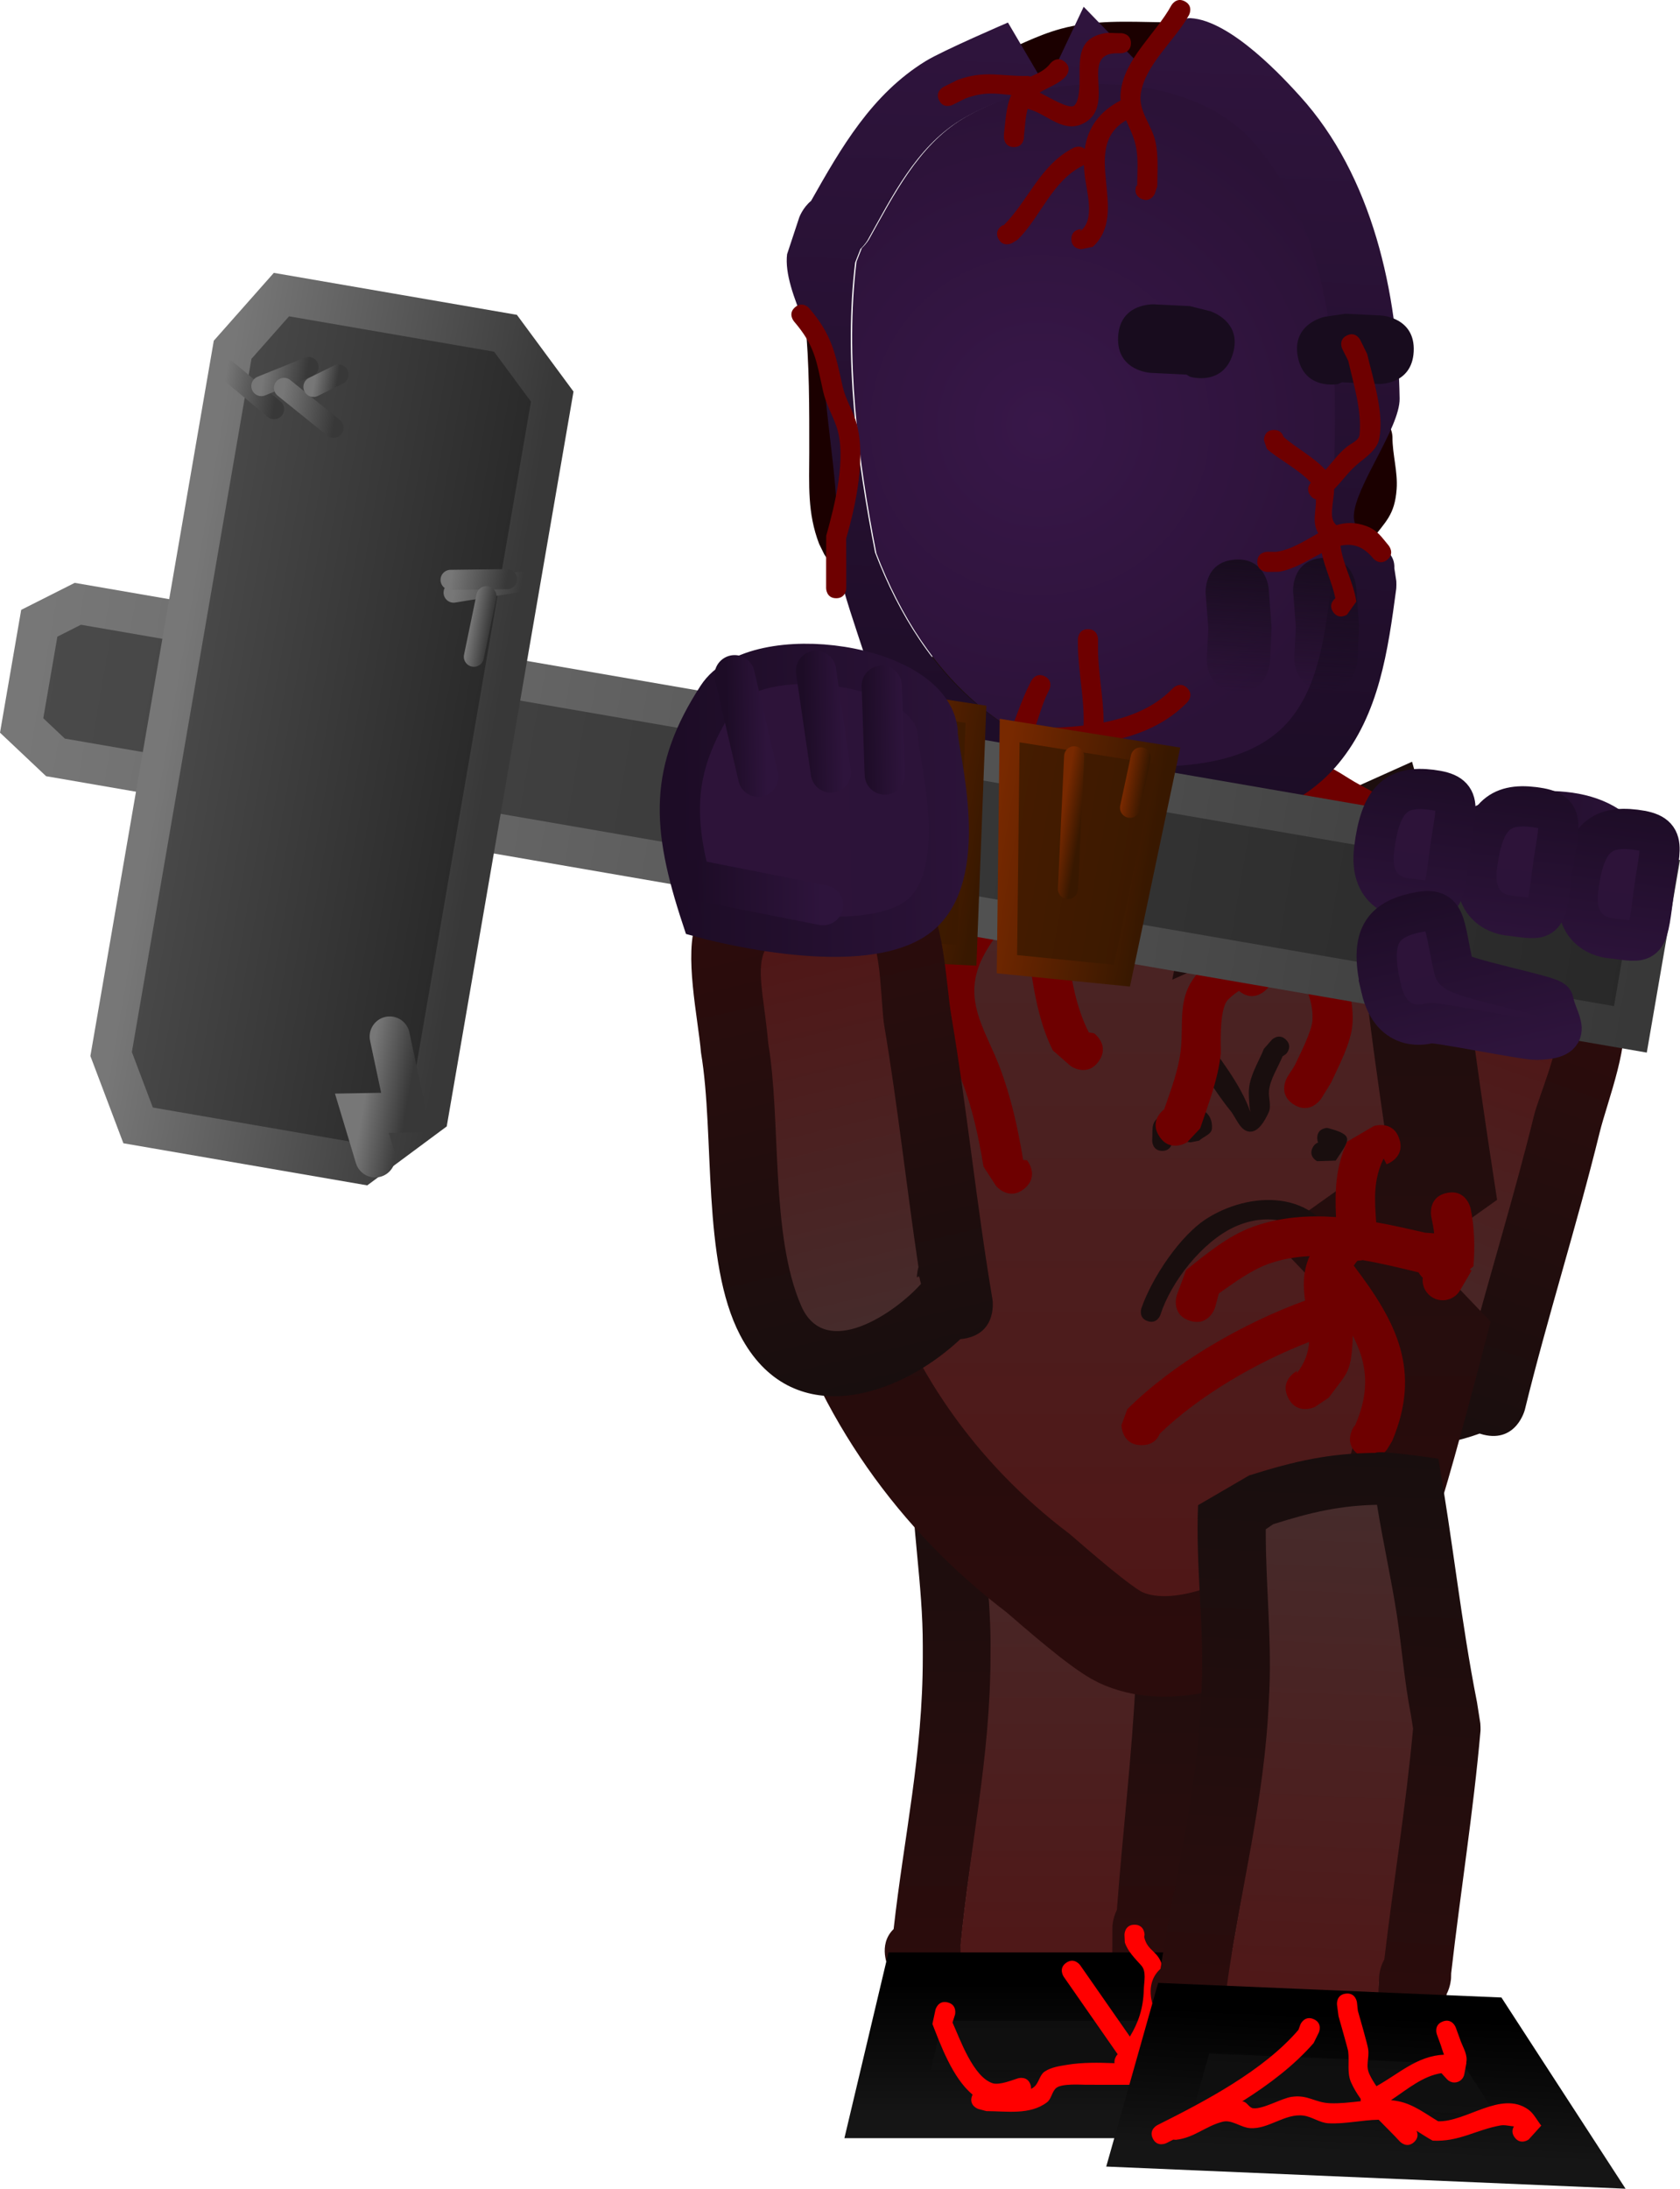 <svg version="1.1" xmlns="http://www.w3.org/2000/svg" xmlns:xlink="http://www.w3.org/1999/xlink" width="208.925" height="272.069" viewBox="0,0,208.925,272.069"><defs><linearGradient x1="355.717" y1="85.268" x2="383.651" y2="88.061" gradientUnits="userSpaceOnUse" id="color-1"><stop offset="0" stop-color="#2d1339"/><stop offset="1" stop-color="#2c1339"/></linearGradient><linearGradient x1="355.717" y1="85.268" x2="383.651" y2="88.061" gradientUnits="userSpaceOnUse" id="color-2"><stop offset="0" stop-color="#1d0c26"/><stop offset="1" stop-color="#2e143c"/></linearGradient><linearGradient x1="345.909" y1="152.403" x2="368.31" y2="89.341" gradientUnits="userSpaceOnUse" id="color-3"><stop offset="0" stop-color="#180e0e"/><stop offset="1" stop-color="#2e0c0c"/></linearGradient><linearGradient x1="348.511" y1="144.758" x2="365.262" y2="97.602" gradientUnits="userSpaceOnUse" id="color-4"><stop offset="0" stop-color="#462b2b"/><stop offset="1" stop-color="#501616"/></linearGradient><linearGradient x1="372.435" y1="90.649" x2="379.137" y2="90.649" gradientUnits="userSpaceOnUse" id="color-5"><stop offset="0" stop-color="#1d0c26"/><stop offset="1" stop-color="#2e143c"/></linearGradient><linearGradient x1="306.012" y1="144.421" x2="306.012" y2="228.323" gradientUnits="userSpaceOnUse" id="color-6"><stop offset="0" stop-color="#180e0e"/><stop offset="1" stop-color="#2e0c0c"/></linearGradient><linearGradient x1="306.511" y1="153.839" x2="306.511" y2="220.307" gradientUnits="userSpaceOnUse" id="color-7"><stop offset="0" stop-color="#462b2b"/><stop offset="1" stop-color="#501616"/></linearGradient><linearGradient x1="319.004" y1="218.54" x2="319.004" y2="235.595" gradientUnits="userSpaceOnUse" id="color-8"><stop offset="0" stop-color="#0d0d0d"/><stop offset="1" stop-color="#111111"/></linearGradient><linearGradient x1="319.004" y1="218.54" x2="319.004" y2="235.595" gradientUnits="userSpaceOnUse" id="color-9"><stop offset="0" stop-color="#000000"/><stop offset="1" stop-color="#151515"/></linearGradient><linearGradient x1="315.272" y1="43.118" x2="315.272" y2="177.485" gradientUnits="userSpaceOnUse" id="color-10"><stop offset="0" stop-color="#462b2b"/><stop offset="1" stop-color="#501616"/></linearGradient><linearGradient x1="315.462" y1="43.118" x2="315.462" y2="177.485" gradientUnits="userSpaceOnUse" id="color-11"><stop offset="0" stop-color="#190e0e"/><stop offset="1" stop-color="#2b0c0c"/></linearGradient><linearGradient x1="314.316" y1="-25.041" x2="309.344" y2="75.995" gradientUnits="userSpaceOnUse" id="color-12"><stop offset="0" stop-color="#2f143d"/><stop offset="1" stop-color="#1c0c25"/></linearGradient><radialGradient cx="305.522" cy="25.638" r="42.252" gradientUnits="userSpaceOnUse" id="color-13"><stop offset="0" stop-color="#381749"/><stop offset="1" stop-color="#2b1237"/></radialGradient><linearGradient x1="330.522" y1="42.389" x2="329.714" y2="58.817" gradientUnits="userSpaceOnUse" id="color-14"><stop offset="0" stop-color="#180c1e"/><stop offset="1" stop-color="#180c1e" stop-opacity="0"/></linearGradient><linearGradient x1="341.404" y1="42.18" x2="340.595" y2="58.607" gradientUnits="userSpaceOnUse" id="color-15"><stop offset="0" stop-color="#180c1e"/><stop offset="1" stop-color="#180c1e" stop-opacity="0"/></linearGradient><linearGradient x1="341.964" y1="153.089" x2="338.511" y2="234.055" gradientUnits="userSpaceOnUse" id="color-16"><stop offset="0" stop-color="#180e0e"/><stop offset="1" stop-color="#2e0c0c"/></linearGradient><linearGradient x1="342.183" y1="159.66" x2="339.351" y2="226.068" gradientUnits="userSpaceOnUse" id="color-17"><stop offset="0" stop-color="#462b2b"/><stop offset="1" stop-color="#501616"/></linearGradient><linearGradient x1="352.386" y1="223.7" x2="351.66" y2="240.74" gradientUnits="userSpaceOnUse" id="color-18"><stop offset="0" stop-color="#0d0d0d"/><stop offset="1" stop-color="#111111"/></linearGradient><linearGradient x1="352.386" y1="223.7" x2="351.66" y2="240.74" gradientUnits="userSpaceOnUse" id="color-19"><stop offset="0" stop-color="#000000"/><stop offset="1" stop-color="#151515"/></linearGradient><linearGradient x1="179.97" y1="56.653" x2="380.578" y2="91.277" gradientUnits="userSpaceOnUse" id="color-20"><stop offset="0" stop-color="#4a4a4a"/><stop offset="1" stop-color="#282828"/></linearGradient><linearGradient x1="179.97" y1="56.653" x2="380.578" y2="91.277" gradientUnits="userSpaceOnUse" id="color-21"><stop offset="0" stop-color="#777777"/><stop offset="1" stop-color="#383838"/></linearGradient><linearGradient x1="197.524" y1="60.264" x2="237.097" y2="67.094" gradientUnits="userSpaceOnUse" id="color-22"><stop offset="0" stop-color="#4a4a4a"/><stop offset="1" stop-color="#282828"/></linearGradient><linearGradient x1="197.524" y1="60.264" x2="237.097" y2="67.094" gradientUnits="userSpaceOnUse" id="color-23"><stop offset="0" stop-color="#777777"/><stop offset="1" stop-color="#383838"/></linearGradient><linearGradient x1="204.034" y1="20.666" x2="210.593" y2="21.798" gradientUnits="userSpaceOnUse" id="color-24"><stop offset="0" stop-color="#777777"/><stop offset="1" stop-color="#383838"/></linearGradient><linearGradient x1="208.967" y1="19.179" x2="214.265" y2="20.093" gradientUnits="userSpaceOnUse" id="color-25"><stop offset="0" stop-color="#777777"/><stop offset="1" stop-color="#383838"/></linearGradient><linearGradient x1="211.176" y1="22.938" x2="217.988" y2="24.113" gradientUnits="userSpaceOnUse" id="color-26"><stop offset="0" stop-color="#777777"/><stop offset="1" stop-color="#383838"/></linearGradient><linearGradient x1="215.336" y1="19.912" x2="218.111" y2="20.391" gradientUnits="userSpaceOnUse" id="color-27"><stop offset="0" stop-color="#777777"/><stop offset="1" stop-color="#383838"/></linearGradient><linearGradient x1="232.832" y1="45.106" x2="240.905" y2="46.5" gradientUnits="userSpaceOnUse" id="color-28"><stop offset="0" stop-color="#777777"/><stop offset="1" stop-color="#383838"/></linearGradient><linearGradient x1="232.325" y1="44.278" x2="239.136" y2="45.453" gradientUnits="userSpaceOnUse" id="color-29"><stop offset="0" stop-color="#777777"/><stop offset="1" stop-color="#383838"/></linearGradient><linearGradient x1="234.661" y1="50.488" x2="237.125" y2="50.914" gradientUnits="userSpaceOnUse" id="color-30"><stop offset="0" stop-color="#777777"/><stop offset="1" stop-color="#383838"/></linearGradient><linearGradient x1="279.157" y1="68.055" x2="288.744" y2="69.71" gradientUnits="userSpaceOnUse" id="color-31"><stop offset="0" stop-color="#777777"/><stop offset="1" stop-color="#383838"/></linearGradient><linearGradient x1="285.738" y1="69.061" x2="291.036" y2="69.976" gradientUnits="userSpaceOnUse" id="color-32"><stop offset="0" stop-color="#777777"/><stop offset="1" stop-color="#383838"/></linearGradient><linearGradient x1="288.517" y1="72.529" x2="296.59" y2="73.922" gradientUnits="userSpaceOnUse" id="color-33"><stop offset="0" stop-color="#777777"/><stop offset="1" stop-color="#383838"/></linearGradient><linearGradient x1="264.093" y1="71.041" x2="278.473" y2="73.523" gradientUnits="userSpaceOnUse" id="color-34"><stop offset="0" stop-color="#461c00"/><stop offset="1" stop-color="#3b1900"/></linearGradient><linearGradient x1="264.093" y1="71.041" x2="278.473" y2="73.523" gradientUnits="userSpaceOnUse" id="color-35"><stop offset="0" stop-color="#782900"/><stop offset="1" stop-color="#381800"/></linearGradient><linearGradient x1="281.096" y1="74.885" x2="298.756" y2="77.933" gradientUnits="userSpaceOnUse" id="color-36"><stop offset="0" stop-color="#461c00"/><stop offset="1" stop-color="#3b1900"/></linearGradient><linearGradient x1="281.096" y1="74.885" x2="298.756" y2="77.933" gradientUnits="userSpaceOnUse" id="color-37"><stop offset="0" stop-color="#782900"/><stop offset="1" stop-color="#381800"/></linearGradient><linearGradient x1="299.326" y1="77.642" x2="319.004" y2="81.038" gradientUnits="userSpaceOnUse" id="color-38"><stop offset="0" stop-color="#461c00"/><stop offset="1" stop-color="#3b1900"/></linearGradient><linearGradient x1="299.326" y1="77.642" x2="319.004" y2="81.038" gradientUnits="userSpaceOnUse" id="color-39"><stop offset="0" stop-color="#782900"/><stop offset="1" stop-color="#381800"/></linearGradient><linearGradient x1="284.659" y1="73.811" x2="287.938" y2="74.377" gradientUnits="userSpaceOnUse" id="color-40"><stop offset="0" stop-color="#782900"/><stop offset="1" stop-color="#381800"/></linearGradient><linearGradient x1="290.224" y1="80.877" x2="292.688" y2="81.302" gradientUnits="userSpaceOnUse" id="color-41"><stop offset="0" stop-color="#782900"/><stop offset="1" stop-color="#381800"/></linearGradient><linearGradient x1="308.147" y1="74.877" x2="310.611" y2="75.303" gradientUnits="userSpaceOnUse" id="color-42"><stop offset="0" stop-color="#782900"/><stop offset="1" stop-color="#381800"/></linearGradient><linearGradient x1="316.152" y1="69.894" x2="318.615" y2="70.319" gradientUnits="userSpaceOnUse" id="color-43"><stop offset="0" stop-color="#782900"/><stop offset="1" stop-color="#381800"/></linearGradient><linearGradient x1="267.546" y1="68.519" x2="270.01" y2="68.945" gradientUnits="userSpaceOnUse" id="color-44"><stop offset="0" stop-color="#782900"/><stop offset="1" stop-color="#381800"/></linearGradient><linearGradient x1="272.599" y1="79.134" x2="275.063" y2="79.559" gradientUnits="userSpaceOnUse" id="color-45"><stop offset="0" stop-color="#782900"/><stop offset="1" stop-color="#381800"/></linearGradient><linearGradient x1="273.424" y1="60.051" x2="275.888" y2="60.476" gradientUnits="userSpaceOnUse" id="color-46"><stop offset="0" stop-color="#782900"/><stop offset="1" stop-color="#381800"/></linearGradient><linearGradient x1="221.6" y1="108.813" x2="226.898" y2="109.728" gradientUnits="userSpaceOnUse" id="color-47"><stop offset="0" stop-color="#777777"/><stop offset="1" stop-color="#383838"/></linearGradient><linearGradient x1="287.612" y1="145.017" x2="272.375" y2="80.301" gradientUnits="userSpaceOnUse" id="color-48"><stop offset="0" stop-color="#180e0e"/><stop offset="1" stop-color="#2e0c0c"/></linearGradient><linearGradient x1="285.944" y1="137.143" x2="274.543" y2="88.723" gradientUnits="userSpaceOnUse" id="color-49"><stop offset="0" stop-color="#462b2b"/><stop offset="1" stop-color="#501616"/></linearGradient><linearGradient x1="379.468" y1="72.717" x2="376.704" y2="95.089" gradientUnits="userSpaceOnUse" id="color-50"><stop offset="0" stop-color="#2d1339"/><stop offset="1" stop-color="#2c1339"/></linearGradient><linearGradient x1="379.468" y1="72.717" x2="376.704" y2="95.089" gradientUnits="userSpaceOnUse" id="color-51"><stop offset="0" stop-color="#1d0c26"/><stop offset="1" stop-color="#2e143c"/></linearGradient><linearGradient x1="366.879" y1="69.91" x2="364.116" y2="92.281" gradientUnits="userSpaceOnUse" id="color-52"><stop offset="0" stop-color="#2d1339"/><stop offset="1" stop-color="#2c1339"/></linearGradient><linearGradient x1="366.879" y1="69.91" x2="364.116" y2="92.281" gradientUnits="userSpaceOnUse" id="color-53"><stop offset="0" stop-color="#1d0c26"/><stop offset="1" stop-color="#2e143c"/></linearGradient><linearGradient x1="354.086" y1="67.754" x2="351.322" y2="90.125" gradientUnits="userSpaceOnUse" id="color-54"><stop offset="0" stop-color="#2d1339"/><stop offset="1" stop-color="#2c1339"/></linearGradient><linearGradient x1="354.086" y1="67.754" x2="351.322" y2="90.125" gradientUnits="userSpaceOnUse" id="color-55"><stop offset="0" stop-color="#1d0c26"/><stop offset="1" stop-color="#2e143c"/></linearGradient><linearGradient x1="350.862" y1="83.307" x2="355.985" y2="105.258" gradientUnits="userSpaceOnUse" id="color-56"><stop offset="0" stop-color="#2d1339"/><stop offset="1" stop-color="#2c1339"/></linearGradient><linearGradient x1="350.862" y1="83.307" x2="355.985" y2="105.258" gradientUnits="userSpaceOnUse" id="color-57"><stop offset="0" stop-color="#1d0c26"/><stop offset="1" stop-color="#2e143c"/></linearGradient><linearGradient x1="260.53" y1="70.185" x2="303.05" y2="69.445" gradientUnits="userSpaceOnUse" id="color-58"><stop offset="0" stop-color="#2d1339"/><stop offset="1" stop-color="#2c1339"/></linearGradient><linearGradient x1="260.53" y1="70.185" x2="303.05" y2="69.445" gradientUnits="userSpaceOnUse" id="color-59"><stop offset="0" stop-color="#1d0c26"/><stop offset="1" stop-color="#2e143c"/></linearGradient><linearGradient x1="266.504" y1="63.113" x2="271.503" y2="63.026" gradientUnits="userSpaceOnUse" id="color-60"><stop offset="0" stop-color="#1d0c26"/><stop offset="1" stop-color="#2e143c"/></linearGradient><linearGradient x1="276.087" y1="62.584" x2="281.086" y2="62.497" gradientUnits="userSpaceOnUse" id="color-61"><stop offset="0" stop-color="#1d0c26"/><stop offset="1" stop-color="#2e143c"/></linearGradient><linearGradient x1="283.526" y1="63.631" x2="288.525" y2="63.544" gradientUnits="userSpaceOnUse" id="color-62"><stop offset="0" stop-color="#1d0c26"/><stop offset="1" stop-color="#2e143c"/></linearGradient><linearGradient x1="262.579" y1="83.905" x2="278.501" y2="83.628" gradientUnits="userSpaceOnUse" id="color-63"><stop offset="0" stop-color="#1d0c26"/><stop offset="1" stop-color="#2e143c"/></linearGradient></defs><g transform="translate(-176.182,27.172)"><g data-paper-data="{&quot;isPaintingLayer&quot;:true}" fill-rule="nonzero" stroke-linejoin="miter" stroke-miterlimit="10" stroke-dasharray="" stroke-dashoffset="0" style="mix-blend-mode: normal"><g><path d="M353.452,85.982c0.968,-9.685 9.496,-13 17.21,-12.229c7.714,0.771 10.978,6.206 10.009,15.891c-0.968,9.685 -4.655,11.603 -12.368,10.832c-7.714,-0.771 -15.82,-4.809 -14.851,-14.494z" fill="url(#color-1)" stroke="url(#color-2)" stroke-width="5" stroke-linecap="butt"/><g stroke="none" stroke-width="0.5" stroke-linecap="butt"><path d="M358.931,140.569c2.564,-9.665 5.504,-19.229 7.895,-28.971c0.567,-2.311 3.388,-8.661 2.886,-10.964c-0.393,-1.805 -3.038,-2.148 -4.734,-2.882c-9.917,-4.292 -9.165,1.48 -12.094,10.184c-2.322,9.491 -9.166,21.638 -9.134,31.307c0.025,7.471 10.281,5.401 14.644,3.369c0.057,-0.22 0.114,-0.441 0.172,-0.661l-0.364,-0.196c0,0 0.229,-0.568 0.728,-1.187zM360.188,151.03c-10.05,3.615 -23.957,2.299 -24.953,-11.33c-0.754,-10.316 6.977,-24.052 9.459,-34.137c1.37,-4.091 2.898,-12.174 5.981,-15.248c6.621,-6.602 24.331,-1.002 27.194,7.832c1.281,3.952 -1.788,11.52 -2.761,15.484c-2.838,11.562 -6.467,22.88 -9.289,34.41c0,0 -1.016,4.141 -5.157,3.125c-0.166,-0.041 -0.324,-0.086 -0.473,-0.137z" fill="url(#color-3)"/><path d="M358.218,141.926l0.331,-0.143c-0.058,0.22 -0.081,0.78 -0.138,1.001c-4.363,2.032 -14.731,4.073 -14.756,-3.398c-0.032,-9.669 6.863,-22.121 9.186,-31.613c2.929,-8.704 2.281,-14.471 12.198,-10.179c1.695,0.734 4.375,1.094 4.768,2.899c0.501,2.302 -2.285,8.683 -2.853,10.993c-2.391,9.742 -5.437,19.587 -8.001,29.252c-0.499,0.619 -0.735,1.188 -0.735,1.188z" data-paper-data="{&quot;noHover&quot;:false,&quot;origItem&quot;:[&quot;Path&quot;,{&quot;applyMatrix&quot;:true,&quot;segments&quot;:[[[616.01757,324.85208],[0.42222,0.19775],[-5.862,-0.10908]],[[598.41748,324.4053],[5.88139,0],[-1.39497,0]],[[591.77102,324.29391],[1.24103,-0.60726],[-0.97287,0.47604]],[[590.7917,327.39212],[0.18086,-1.06789],[-1.058,6.24707]],[[598.28123,332.85556],[-5.36576,-0.45131],[5.72909,-0.0041]],[[617.38488,333.68111],[-5.50117,1.3696],[4.2505,-1.05822]],[[617.25671,324.87154],[1.76693,2.20033],[-0.1335,-0.00169]],[[616.85624,324.86607],[0.13349,0.00196],[0,0]],[616.79521,325.10061]],&quot;closed&quot;:true}]}" fill="url(#color-4)"/></g><path d="M372.435,85.785l6.701,9.728" fill="none" stroke="url(#color-5)" stroke-width="5" stroke-linecap="round"/></g><g stroke-linecap="butt"><g><g data-paper-data="{&quot;index&quot;:null}" stroke="none" stroke-width="0.5"><path d="M287.822,219.685l-1.139,-2.235c0,0 -1.415,-2.83 0.631,-4.833c1.293,-11.555 3.625,-21.667 3.625,-33.78c0,0 0,-4.264 4.264,-4.264c4.264,0 4.264,4.264 4.264,4.264c0,0 0,4.264 -4.264,4.264c-4.264,0 -4.264,-4.264 -4.264,-4.264v-1.412c0.018,-7.57 -1.407,-14.976 -1.412,-22.589c0,0 0,-4.066 3.97,-4.257l2.602,-1.633c5.721,-2.074 10.28,-3.181 15.969,-3.473c0.478,-0.4 1.119,-0.727 1.976,-0.918c4.162,-0.925 5.087,3.237 5.087,3.237c2.218,9.982 3.69,20.116 6.099,30.039l0.508,2.521c0,0 0.039,0.197 0.058,0.513c0.029,0.316 0.02,0.516 0.02,0.516c-0.461,10.134 -1.64,20.124 -2.359,30.228l0.011,0.637c0,0 0,0.981 -0.471,2.002c0,1.372 0,2.744 0,4.116v4.108c0.067,1.447 -0.417,2.419 -1.065,3.071c-0.595,0.7 -1.524,1.263 -2.971,1.316c-12.517,1.058 -23.348,5.024 -31.138,-7.176zM314.469,212.248c0,0 0,-1.086 0.548,-2.163c0.71,-9.548 1.798,-18.999 2.256,-28.577l-0.331,-1.669c-2.063,-8.537 -3.454,-17.219 -5.209,-25.832c-4.495,0.277 -8.007,1.233 -12.72,2.953l-0.902,0.67c0.261,6.637 1.341,13.138 1.355,19.794v1.412c0,12.643 -2.647,23.572 -3.786,35.719l0.021,0.988c0,0 0,0.205 -0.045,0.526c4.363,5.943 11.645,3.969 18.812,2.795c0,-2.492 0,-5.358 0,-6.615z" fill="url(#color-6)"/><path d="M314.511,219.029c-7.167,1.174 -14.55,3.143 -18.913,-2.801c0.045,-0.321 0.044,-0.526 0.044,-0.526l-0.023,-0.988c1.139,-12.147 3.738,-23.365 3.738,-36.008l0.01,-1.42c-0.014,-6.656 -1.04,-13.183 -1.302,-19.82l0.907,-0.671c4.713,-1.72 8.293,-2.679 12.787,-2.956c1.755,8.614 3.259,17.367 5.323,25.904l0.342,1.688c-0.458,9.578 -1.638,19.266 -2.348,28.815c-0.548,1.076 -0.556,2.165 -0.556,2.165c0,1.257 -0.01,4.127 -0.01,6.618z" data-paper-data="{&quot;noHover&quot;:false,&quot;origItem&quot;:[&quot;Path&quot;,{&quot;applyMatrix&quot;:true,&quot;segments&quot;:[[[329.34589,196.45675],[0,0.36854],[0,0]],[[329.50667,195.82278],[-0.16078,0.31546],[0.20811,-2.79922]],[[330.16794,187.44507],[-0.13425,2.80784],[0,0]],[[330.07085,186.95568],[0,0],[-0.60488,-2.50272]],[[328.54369,179.3825],[0.51447,2.5252],[-1.31764,0.08123]],[[324.81473,180.24814],[1.38162,-0.50411],[0,0]],[[324.55041,180.44449],[0,0],[0.07662,1.9458]],[[324.94774,186.24748],[-0.00418,-1.95127],[0,0]],[[324.94774,186.66137],[0,0],[0,3.7065]],[[323.83783,197.13298],[0.33393,-3.56105],[0,0]],[323.84403,197.42249],[[323.83081,197.57676],[0.01322,-0.09403],[1.27911,1.74231]],[[329.34589,198.39616],[-2.10106,0.34423],[0,-0.73049]]],&quot;closed&quot;:true}]}" fill="url(#color-7)"/></g><path d="M286.569,234.362l3.462,-14.589h37.177l10.385,14.589z" fill="url(#color-8)" stroke="url(#color-9)" stroke-width="8.5"/></g><path d="M294.042,221.74c1.212,0.306 0.906,1.518 0.906,1.518l-0.313,0.978c0.922,2.037 2.575,6.792 5.008,7.554c0.843,0.264 2.532,-0.432 3.148,-0.621c0,0 1.197,-0.359 1.556,0.838c0.054,0.179 0.073,0.34 0.066,0.483c0.148,-0.078 0.284,-0.17 0.405,-0.276c0.571,-0.502 0.651,-1.465 1.285,-1.885c0.816,-0.542 1.85,-0.681 2.816,-0.839c1.85,-0.303 3.859,-0.28 5.863,-0.196c-0.072,-0.525 0.275,-0.97 0.275,-0.97c0.039,-0.05 0.077,-0.099 0.115,-0.149c-1.902,-2.731 -3.803,-5.461 -5.705,-8.192l-0.999,-1.435c0,0 -0.714,-1.026 0.311,-1.74c1.026,-0.714 1.74,0.311 1.74,0.311c1.779,2.555 4.116,5.91 6.177,8.869c1.043,-1.726 1.67,-3.506 1.728,-5.82c0.026,-1.015 0.36,-2.274 -0.319,-3.029c-0.781,-0.868 -1.674,-1.741 -2.036,-2.852l-0.048,-0.957c0,0 0,-1.25 1.25,-1.25c1.25,0 1.25,1.25 1.25,1.25l-0.048,0.271c0.409,1.886 1.912,1.705 2.293,3.87c0.714,4.061 -0.429,7.518 -2.538,10.718c0.148,0.212 0.292,0.42 0.433,0.622c0.146,0.21 0.28,0.432 0.407,0.66c0.221,0.004 0.44,0.006 0.657,0.006c0,0 1.25,0 1.25,1.25c0,0.598 -0.286,0.91 -0.584,1.072c0.231,0.304 0.494,0.577 0.809,0.799c1.305,0.92 3.644,0.804 5.712,0.734c-0.524,-1.344 -0.52,-2.89 0.29,-4.597l1.337,-0.832c0,0 1.186,-0.395 1.581,0.791c0.395,1.186 -0.791,1.581 -0.791,1.581l0.109,-0.422c-0.753,1.396 -0.476,2.601 0.306,3.583c0.267,0.091 0.692,0.312 0.818,0.816c1.254,1.026 3.021,1.713 4.374,2.008c0,0 1.22,0.271 0.949,1.491c-0.271,1.22 -1.491,0.949 -1.491,0.949c-2.072,-0.467 -4.231,-1.472 -5.758,-2.909c-2.782,-0.247 -6.503,0.458 -8.853,-1.134c-0.14,-0.095 -1.125,-1.48 -1.966,-2.68c-2.176,0.002 -4.352,0.004 -6.528,-0.001c-0.699,-0.002 -3.006,-0.175 -3.728,0.378c-0.568,0.435 -0.602,1.365 -1.171,1.799c-2.13,1.624 -5.07,1.098 -7.542,1.098l-1.009,-0.269c0,0 -1.186,-0.395 -0.791,-1.581c0.025,-0.074 0.053,-0.143 0.083,-0.205c-2.496,-2.045 -4.02,-6.296 -4.994,-8.779l0.382,-1.774c0,0 0.306,-1.212 1.518,-0.906z" fill="#ff0000" stroke="none" stroke-width="0.5"/></g><g stroke-linecap="butt"><path d="M290.632,69.459c8.282,-5.29 6.734,-23.118 16.556,-25.377c12.82,-2.949 28.229,13.645 28.229,13.645l-5.042,26.254l17.359,-7.795c0,0 3.141,11.147 4.308,16.202c0.248,5.106 3.557,26.727 3.557,26.727l-11.831,8.424l10.863,11.377c0,0 -3.471,13.348 -5.093,18.488c-3.263,10.337 -22.996,24.158 -34.05,18.944c-2.427,-1.145 -8.14,-6.208 -10.215,-7.976c-12.483,-9.463 -21.78,-22.493 -26.277,-37.872c-3.182,-10.883 -0.253,-26.45 -0.397,-37.823c-0.125,-9.845 -0.877,-11.543 1.944,-21.385c1.078,-0.246 9.54,9.725 9.54,9.725z" data-paper-data="{&quot;noHover&quot;:false,&quot;origItem&quot;:[&quot;Path&quot;,{&quot;applyMatrix&quot;:true,&quot;segments&quot;:[[[676.95363,327.53763],[0.52277,-0.13029],[-1.28111,4.82322]],[[677.42355,343.54993],[-0.15471,-4.79615],[0.17873,5.54086]],[[677.97299,361.88541],[-1.65452,-5.27281],[2.33812,7.45136]],[[691.0677,380.04187],[-6.17325,-4.49245],[1.0278,0.84204]],[[696.10429,383.8304],[-1.19344,-0.53461],[5.43667,2.43539]],[[712.45871,374.29465],[-1.49146,5.06858],[2.76649,-9.40165]],[[713.03049,342.71279],[0.65934,9.6801],[-2.73024,-10.85366]],[[690.81498,319.65452],[14.83008,-3.71801],[-4.76467,1.19454]],[[677.83852,327.16594],[3.98524,-2.65696],[0,0]]],&quot;closed&quot;:true}],&quot;index&quot;:null}" fill="url(#color-10)" stroke="url(#color-11)" stroke-width="12.5"/><path d="M303.579,120.575c-1.921,1.6 -3.521,-0.32 -3.521,-0.32l-1.569,-2.417c-0.626,-3.764 -1.352,-7.191 -2.732,-10.769c-1.438,-3.729 -3.698,-7.102 -3.438,-11.261c0.371,-5.934 4.502,-10.294 7.849,-14.857c0,0 0.137,-0.187 0.384,-0.405c-2.581,-4.177 -6.558,-7.151 -11.201,-8.769c-0.067,0.561 -0.363,1.168 -1.131,1.68c-2.08,1.387 -3.467,-0.693 -3.467,-0.693l-1.083,-4.812c2.97,-3.477 4.711,-4.217 9.276,-3.981c0,0 2.494,0.178 2.316,2.672c-0.067,0.94 -0.463,1.5 -0.93,1.833c5.72,2.87 10.273,7.602 12.647,13.889c2.327,6.164 1.598,12.835 4.604,18.798l0.65,0.107c0,0 2.034,1.453 0.581,3.487c-1.453,2.034 -3.487,0.581 -3.487,0.581l-2.216,-1.94c-2.834,-5.708 -2.525,-11.835 -4.293,-17.725c-1.904,2.343 -4.164,4.962 -5.028,7.61c-1.468,4.495 1.075,7.923 2.634,11.988c1.494,3.895 2.315,7.65 2.998,11.744l0.478,0.039c0,0 1.6,1.921 -0.32,3.521zM287.54,71.117l0.115,-0.094c-0.009,-0.007 -0.018,-0.014 -0.026,-0.021c-0.029,0.038 -0.058,0.076 -0.088,0.115z" fill="#6e0000" stroke="none" stroke-width="0.5"/><path d="M342.306,132.165c-1.25,0 -1.25,-1.25 -1.25,-1.25l0.132,0.205c-0.254,-0.514 -0.508,-1.027 -0.762,-1.541c-1.237,-5.12 -6.336,-6.238 -10.701,-4.247c-4.027,1.836 -7.911,6.814 -9.234,10.932c0,0 -0.395,1.186 -1.581,0.791c-1.186,-0.395 -0.791,-1.581 -0.791,-1.581c1.269,-3.698 4.804,-9.139 8.314,-11.284c5.867,-3.585 14.336,-3.249 16.338,4.522c0.218,0.43 0.436,0.86 0.653,1.29l0.132,0.913c0,0 0,1.25 -1.25,1.25z" fill="#190e0e" stroke="none" stroke-width="0.5"/><path d="M336.113,102.077c0.884,0.884 0,1.768 0,1.768l-0.431,0.288c-0.519,1.296 -1.563,2.863 -1.689,4.289c-0.08,0.903 0.333,1.9 -0.055,2.72c-0.473,1.002 -1.238,2.418 -2.344,2.357c-1.184,-0.065 -1.659,-1.698 -2.407,-2.618c-2.072,-2.55 -3.765,-5.558 -5.608,-8.279c0,0 -0.701,-1.035 0.334,-1.736c1.035,-0.701 1.736,0.334 1.736,0.334c2.133,3.149 4.743,6.24 6.006,9.8c0.073,0.206 -0.077,-0.431 -0.088,-0.649c-0.037,-0.744 -0.124,-1.492 -0.055,-2.234c0.16,-1.713 1.223,-3.344 1.849,-4.912l0.984,-1.127c0,0 0.884,-0.884 1.768,0z" fill="#190e0e" stroke="none" stroke-width="0.5"/><path d="M323.009,113.576c0,-0.184 0.027,-0.34 0.073,-0.474c-0.587,0.299 -1.19,0.768 -1.112,1.535c0,0 0,1.25 -1.25,1.25c-1.25,0 -1.25,-1.25 -1.25,-1.25c0.098,-1.943 -0.298,-2.317 1.696,-3.565c1.734,-1.086 5.94,-1.179 5.734,2.041c-0.047,0.729 -1.063,1.002 -1.594,1.503l-1.047,0.21c0,0 -1.25,0 -1.25,-1.25z" fill="#190e0e" stroke="none" stroke-width="0.5"/><path d="M318.807,81.576c2.08,-1.387 3.467,0.693 3.467,0.693l0.898,1.355c1.346,2.814 3.186,2 5.842,3.932c1.094,0.796 1.843,1.473 2.501,2.181c1.234,-0.548 2.46,-1.032 3.543,-1.46c-1.037,-3.573 -0.719,-7.7 -0.61,-11.441c-0.165,0.045 -0.326,0.095 -0.481,0.155l-1.09,0.289c0,0 -2.425,0.606 -3.032,-1.819c-0.367,-1.468 0.376,-2.269 1.02,-2.673c-0.583,-0.274 -1.143,-0.825 -1.28,-1.921c-0.31,-2.481 2.171,-2.791 2.171,-2.791c2.359,-0.292 6.311,-0.939 8.5,-0.351c1.809,0.485 3.313,1.748 4.969,2.622l2.32,1.265c0.801,0.417 1.347,1.254 1.347,2.219c0,1.239 -0.901,2.267 -2.083,2.465l-3.231,0.606l-0.006,-0.034c-0.074,0.023 -0.148,0.045 -0.223,0.066c-1.467,0.414 -2.727,0.355 -3.924,0.052c-0.162,3.532 -0.571,7.596 0.723,10.733c1.777,4.311 4.497,7.263 4.236,12.276c-0.123,2.371 -1.699,5.313 -2.685,7.435l-1.169,1.905c0,0 -1.325,2.12 -3.445,0.795c-2.12,-1.325 -0.795,-3.445 -0.795,-3.445l0.878,-1.37c0.55,-1.173 2.146,-4.234 2.227,-5.663c0.142,-2.493 -1.037,-4.694 -2.231,-6.837c-0.829,0.319 -1.793,0.682 -2.779,1.09c0.084,0.649 -0.08,1.434 -0.962,2.14c-1.404,1.123 -2.606,0.429 -3.17,-0.049c-0.528,0.353 -0.995,0.725 -1.373,1.118c-1.171,1.218 -0.838,6.275 -0.881,6.692c-0.332,3.187 -1.562,6.28 -2.566,9.293l-1.599,1.699c0,0 -2.08,1.387 -3.467,-0.693c-1.205,-1.807 0.207,-3.091 0.598,-3.397c0.841,-2.426 1.812,-4.952 2.07,-7.498c0.342,-3.388 -0.449,-6.387 1.984,-9.272c0.508,-0.602 1.153,-1.164 1.886,-1.687c-0.24,-0.203 -0.502,-0.41 -0.794,-0.625c-1.542,-1.134 -3.784,-1.104 -5.241,-2.346c-0.946,-0.806 -1.344,-2.091 -2.016,-3.137l-0.739,-1.101c0,0 -1.387,-2.08 0.693,-3.467z" fill="#6e0000" stroke="none" stroke-width="0.5"/><path d="M339.419,115.494c0.187,-0.374 0.436,-0.56 0.686,-0.643c-0.068,-0.153 -0.11,-0.339 -0.11,-0.568c0,-1.25 1.25,-1.25 1.25,-1.25c3.448,0.904 2.785,1.449 1.04,4.067l-2.307,0.071c0,0 -1.118,-0.559 -0.559,-1.677z" fill="#190e0e" stroke="none" stroke-width="0.5"/><path d="M350.195,114.384c0.791,2.372 -1.581,3.162 -1.581,3.162l-0.363,-0.71c-1.309,2.661 -1.126,5.138 -0.926,7.93c2.044,0.364 4.072,0.825 6.058,1.288l1.153,0.086c-0.083,-0.69 -0.206,-1.376 -0.357,-2.051c0,0 -0.524,-2.445 1.921,-2.968c2.445,-0.524 2.968,1.921 2.968,1.921c0.486,2.35 0.54,4.799 0.355,7.192l-0.472,0.387l0.241,0.141l-1.409,2.415c-0.428,0.764 -1.245,1.281 -2.183,1.281c-1.381,0 -2.5,-1.119 -2.5,-2.5c0,-0.101 0.006,-0.201 0.018,-0.3c-0.211,-0.197 -0.382,-0.42 -0.523,-0.664c-2.236,-0.544 -4.585,-1.122 -6.957,-1.524c-0.177,0.04 -0.372,0.066 -0.585,0.074c-0.021,0.001 -0.042,0.001 -0.063,0.002c-0.171,0.205 -0.322,0.408 -0.455,0.609c5.349,7.017 8.459,13.068 4.767,21.822l-0.627,1.016c0,0 -1.387,2.08 -3.467,0.693c-2.08,-1.387 -0.693,-3.467 -0.693,-3.467l0.192,-0.212c1.948,-4.458 1.431,-7.851 -0.308,-11.167c0.005,0.255 0.002,0.515 -0.012,0.782c-0.21,3.986 -0.8,3.957 -2.954,6.935l-1.701,1.145c0,0 -2.236,1.118 -3.354,-1.118c-1.118,-2.236 1.118,-3.354 1.118,-3.354l-0.063,0.327c1.044,-1.323 1.458,-2.622 1.558,-3.919c-6.486,2.493 -13.625,6.63 -18.574,11.4c-0.28,0.679 -0.899,1.43 -2.269,1.43c-2.5,0 -2.5,-2.5 -2.5,-2.5l0.732,-1.972c5.8,-5.781 14.405,-10.695 22.1,-13.498c-0.231,-1.712 -0.295,-3.471 0.479,-5.323c0.029,-0.068 0.059,-0.135 0.091,-0.202c-1.807,0.083 -3.575,0.389 -5.261,1.016c-2.102,0.782 -4.216,2.342 -6.032,3.622l-0.484,1.797c0,0 -0.791,2.372 -3.162,1.581c-2.372,-0.791 -1.581,-3.162 -1.581,-3.162l1.153,-3.115c2.475,-1.999 5.227,-4.275 8.295,-5.383c3.351,-1.211 6.843,-1.461 10.347,-1.21c-0.134,-3.262 -0.08,-6.051 1.387,-9.378l3.321,-1.938c0,0 2.372,-0.791 3.162,1.581z" fill="#6e0000" stroke="none" stroke-width="0.5"/></g><g stroke="none" stroke-width="0.5" stroke-linecap="butt"><path d="M343.103,41.755c-2.236,-1.118 -1.118,-3.354 -1.118,-3.354l0.788,-1.468c2.758,-3.425 1.586,-5.501 1.575,-9.763c0,0 0,-2.5 2.5,-2.5c2.5,0 2.5,2.5 2.5,2.5c-0.006,2.162 0.681,4.308 0.52,6.464c-0.24,3.209 -1.354,4.001 -3.149,6.369l-0.263,0.634c0,0 -1.118,2.236 -3.354,1.118z" fill="#1b0000"/><path d="M298.582,65.347c0.15,-0.1 0.32,-0.192 0.514,-0.275c2.298,-0.985 3.283,1.313 3.283,1.313l0.84,1.97l1.031,2.836c0.11,0.282 0.17,0.588 0.17,0.909c0,1.381 -1.119,2.5 -2.5,2.5c-0.755,0 -1.432,-0.335 -1.891,-0.864l-1.83,-2.091l0.028,-0.025l-0.089,-0.047c-0.482,-0.838 -1.544,-1.479 -2.511,-1.451c0,0 -2.488,-0.249 -2.239,-2.736c0.249,-2.488 2.736,-2.239 2.736,-2.239c0.798,0.127 1.657,0.077 2.456,0.202z" fill="#1b0000"/><path d="M282.018,42.806c-2.236,1.118 -3.354,-1.118 -3.354,-1.118l-0.611,-1.241c-1.487,-3.87 -1.232,-7.341 -1.23,-11.438c0.003,-5.365 0.028,-10.964 -0.513,-16.304c0,0 -0.249,-2.488 2.239,-2.736c2.488,-0.249 2.736,2.239 2.736,2.239c0.545,5.509 0.535,11.266 0.538,16.802c0.002,3.352 -0.438,6.478 0.872,9.581l0.44,0.861c0,0 1.118,2.236 -1.118,3.354z" fill="#1b0000"/><path d="M305.103,-13.995c-1.15,-0.377 -2.299,-0.753 -3.449,-1.13c0,0 -0.237,-0.079 -0.536,-0.262c-0.532,0.158 -2.312,0.518 -3.096,-1.444c-0.928,-2.321 1.393,-3.25 1.393,-3.25c2.934,-1.171 5.626,-2.673 8.695,-3.511c4.087,-1.116 8.286,-0.88 12.469,-0.815l3.395,1.481c0,0 2.276,1.035 1.241,3.31c-1.035,2.276 -3.31,1.241 -3.31,1.241l-3.408,2.333c-3.392,0.073 -5.79,-3.62 -9.104,-2.718c-0.071,0.019 -0.142,0.039 -0.213,0.059l0.279,0.056c1.168,0.21 2.055,1.232 2.055,2.461c0,1.381 -1.119,2.5 -2.5,2.5c-0.074,0 -0.147,-0.003 -0.219,-0.009l-3.388,-0.261l0.01,-0.133z" fill="#1b0000"/><g><path d="M282.529,5.456c-1.438,11.821 0.194,24.39 2.478,36.062c6.016,15.737 17.368,26.87 35.308,26.424c5.611,-0.139 12.035,-1.173 15.873,-5.788c3.744,-4.501 4.378,-11.099 5.106,-16.725l-0.23,-2.382c0.338,-6.868 0.741,-13.685 0.648,-20.562c-0.117,-10.943 -2.619,-23.582 -10.22,-32.02c-8.057,-8.945 -25.857,-8.806 -35.848,-2.707c-5.533,3.377 -8.532,9.513 -11.555,14.91c0,0 -0.307,0.545 -0.895,1.1zM349.811,46.067c-1.015,7.579 -2.102,15.546 -7.173,21.666c-4.238,5.115 -10.495,7.313 -16.775,8.192c-9.878,1.383 -22.968,1.386 -22.968,1.386l-1.405,-10.074l-9.224,2.722c0,0 -5.612,-6.888 -7.31,-11.375c-0.848,-4.23 -5.674,-15.528 -4.877,-19.279c0.721,-3.39 -1.099,-13.934 -1.262,-17.905c-0.202,-4.913 -5.331,-12.174 -4.753,-16.969l1.512,-4.573c0,0 0.426,-1.203 1.471,-2.059c3.741,-6.617 7.546,-13.265 14.265,-17.385c2.168,-1.329 10.219,-4.784 10.219,-4.784l4.708,8.001l4.709,-9.962l7.76,8.01c0,0 3.017,-6.721 5.514,-6.595c5.066,0.255 11.809,7.699 13.591,9.657c9.076,9.97 12.225,24.607 12.427,37.634c0.047,3.632 -5.554,10.927 -5.694,14.542c-0.132,3.406 5.205,3.134 5.037,6.552l0.238,1.545c0,0 0.024,0.204 0.016,0.528c0.002,0.324 -0.025,0.528 -0.025,0.528z" data-paper-data="{&quot;index&quot;:null}" fill="url(#color-12)"/><path d="M283.365,3.664c0.588,-0.555 0.899,-1.105 0.899,-1.105c3.023,-5.397 6.087,-11.581 11.62,-14.958c9.991,-6.099 27.942,-6.23 35.999,2.715c7.6,8.438 10.189,21.209 10.306,32.152c0.094,6.877 -0.333,13.799 -0.671,20.667l0.225,2.39c-0.728,5.626 -1.409,12.27 -5.153,16.771c-3.838,4.615 -10.323,5.674 -15.934,5.813c-17.94,0.446 -29.472,-10.767 -35.488,-26.504c-2.284,-11.672 -3.909,-24.425 -2.472,-36.246z" data-paper-data="{&quot;noHover&quot;:false,&quot;origItem&quot;:[&quot;Path&quot;,{&quot;applyMatrix&quot;:true,&quot;segments&quot;:[[[671.09228,293.63325],[0,0],[-0.50118,6.96414]],[[673.5825,314.68052],[-1.67396,-6.76963],[3.97672,9.04261]],[[695.02141,329.13737],[-10.49315,0.77816],[3.28185,-0.24338]],[[704.15028,325.29034],[-2.11482,2.81329],[2.06259,-2.74382]],[[706.65855,315.34875],[-0.26422,3.31542],[0,0]],[[706.45502,313.96054],[0,0],[0,-4.03171]],[[706.24174,301.9005],[0.25297,4.02447],[-0.38383,-6.40502]],[[699.33412,283.4432],[4.6941,4.72241],[-4.97613,-5.00614]],[[678.26275,282.89097],[5.67532,-3.85953],[-3.14292,2.13736]],[[671.92541,291.95545],[1.61496,-3.24753],[0,0]],[[671.43327,292.62555],[0.3281,-0.342],[0,0]]],&quot;closed&quot;:true}],&quot;index&quot;:null}" fill="url(#color-13)"/><path d="M329.496,16.817c-1.236,4.081 -5.317,2.845 -5.317,2.845l-0.441,-0.267c-1.486,-0.073 -2.973,-0.146 -4.459,-0.219c0,0 -4.259,-0.21 -4.049,-4.468c0.21,-4.259 4.468,-4.049 4.468,-4.049c1.486,0.073 2.973,0.146 4.459,0.219l2.495,0.623c0,0 4.081,1.236 2.844,5.317z" data-paper-data="{&quot;index&quot;:null}" fill="#180c1e"/><path d="M329.994,58.831c-3.926,-0.193 -3.733,-4.119 -3.733,-4.119l0.192,-3.752c-0.112,-1.45 -0.224,-2.901 -0.335,-4.351c0,0 -0.295,-3.919 3.624,-4.215c3.92,-0.295 4.215,3.624 4.215,3.624c0.119,1.613 0.238,3.226 0.357,4.84l-0.201,4.241c0,0 -0.193,3.926 -4.119,3.733z" data-paper-data="{&quot;index&quot;:null}" fill="url(#color-14)"/><path d="M340.875,58.621c-3.926,-0.193 -3.733,-4.119 -3.733,-4.119l0.192,-3.752c-0.112,-1.45 -0.224,-2.901 -0.335,-4.351c0,0 -0.295,-3.92 3.624,-4.215c3.92,-0.295 4.215,3.624 4.215,3.624c0.119,1.613 0.238,3.226 0.357,4.84l-0.201,4.241c0,0 -0.193,3.926 -4.119,3.733z" data-paper-data="{&quot;index&quot;:null}" fill="url(#color-15)"/><path d="M337.586,17.215c-0.83,-4.182 3.353,-5.012 3.353,-5.012l2.544,-0.375c1.486,0.073 2.973,0.146 4.459,0.219c0,0 4.259,0.21 4.049,4.468c-0.21,4.259 -4.468,4.049 -4.468,4.049c-1.486,-0.073 -2.973,-0.146 -4.459,-0.219l-0.466,0.222c0,0 -4.182,0.83 -5.012,-3.353z" data-paper-data="{&quot;index&quot;:null}" fill="#180c1e"/></g><path d="M280.169,47.192c-1.25,0 -1.25,-1.25 -1.25,-1.25v-0.205c0,-2.105 -0.002,-4.209 0.012,-6.313c1.04,-3.714 2.596,-9.773 1.273,-13.576c-0.514,-1.477 -1.31,-2.806 -1.657,-4.369c-0.859,-3.863 -1.007,-5.644 -3.625,-8.698c0,0 -0.813,-0.949 0.136,-1.763c0.949,-0.813 1.763,0.136 1.763,0.136c2.825,3.296 3.236,5.594 4.153,9.722c0.336,1.511 1.154,2.787 1.617,4.227c1.373,4.268 0.034,10.503 -1.183,14.668c0.016,1.989 0.012,3.978 0.012,5.967v0.205c0,0 0,1.25 -1.25,1.25z" fill="#6e0000"/><path d="M311.483,51.037c1.25,0 1.25,1.25 1.25,1.25v0.819c-0.058,3.163 0.691,6.267 0.695,9.527c3.217,-0.637 6.224,-1.836 8.428,-4.067l0.205,-0.205c0,0 0.884,-0.884 1.768,0c0.884,0.884 0,1.768 0,1.768l-0.205,0.205c-2.853,2.825 -6.603,4.177 -10.552,4.834c-0.196,0.266 -0.53,0.495 -1.099,0.438c-0.255,-0.025 -0.452,-0.098 -0.604,-0.197c-2.507,0.297 -5.054,0.364 -7.467,0.392c-0.516,1.052 -1.141,1.942 -1.959,2.467c-1.974,1.266 -6.045,1.023 -8.371,1.605c0,0 -1.213,0.303 -1.516,-0.91c-0.303,-1.213 0.91,-1.516 0.91,-1.516c1.763,-0.441 3.52,-0.935 5.342,-1.058c0.518,-0.035 1.697,0.143 2.25,-0.202c0.318,-0.199 0.538,-0.493 0.708,-0.832c-0.143,-0.182 -0.242,-0.435 -0.242,-0.788c0,-0.86 0.592,-1.128 0.961,-1.212c0.737,-1.879 1.331,-3.667 2.241,-5.487l0.205,-0.409c0,0 0.559,-1.118 1.677,-0.559c1.118,0.559 0.559,1.677 0.559,1.677l-0.205,0.409c-0.576,1.153 -1.033,2.763 -1.574,4.345c1.944,-0.009 4.007,-0.075 6.048,-0.312c0.118,-3.418 -0.657,-6.569 -0.702,-9.913v-0.819c0,0 0,-1.25 1.25,-1.25z" fill="#6e0000"/><path d="M343.675,14.531c1.12,-0.555 1.675,0.565 1.675,0.565l0.853,1.74c0.744,3.17 2.124,7.251 1.503,10.528c-0.242,1.279 -1.492,2.18 -2.509,2.991c-1.228,0.979 -2.046,2.217 -3.108,3.286c-0.002,1.583 -0.782,3.627 0.301,4.461c1.129,-0.336 2.334,-0.39 3.709,0.119c1.388,0.514 1.883,1.362 2.776,2.418c0,0 0.8,0.96 -0.16,1.761c-0.96,0.8 -1.761,-0.16 -1.761,-0.16c-1.308,-1.599 -2.666,-1.886 -4.071,-1.577c0.305,2.398 1.606,4.479 1.97,6.945l-1.158,1.626c0,0 -1.04,0.693 -1.733,-0.347c-0.588,-0.882 0.071,-1.515 0.285,-1.687c-0.411,-1.972 -1.282,-3.694 -1.698,-5.62c-1.722,0.882 -3.508,2.052 -5.352,2.324l-1.405,0.013c0,0 -1.25,0 -1.25,-1.25c0,-1.25 1.25,-1.25 1.25,-1.25l1.051,0.013c1.97,-0.27 3.61,-1.399 5.277,-2.318c-0.81,-1.4 -0.247,-2.7 -0.289,-4.209c-0.25,-0.056 -0.51,-0.211 -0.735,-0.547c-0.462,-0.693 -0.155,-1.231 0.102,-1.514c-1.187,-1.473 -4.439,-3.202 -5.472,-4.231l-0.366,-1.089c0,0 0,-1.25 1.25,-1.25c0.782,0 1.074,0.489 1.184,0.855c1.433,1.285 3.819,2.561 5.221,4.11c0.862,-0.952 1.592,-2.014 2.657,-2.864c0.571,-0.455 1.51,-0.786 1.584,-1.512c0.302,-2.978 -0.751,-6.303 -1.407,-9.183l-0.739,-1.472c0,0 -0.555,-1.12 0.565,-1.675z" fill="#6e0000"/><path d="M300.337,2.498c-0.559,-1.118 0.559,-1.677 0.559,-1.677l0.084,0.029c3.162,-3.153 4.552,-7.543 8.716,-9.649c0,0 0.799,-0.4 1.384,0.152c0.375,-2.598 1.746,-4.62 4.462,-6.041c-0.027,-0.36 -0.022,-0.74 0.025,-1.149c0.468,-4.049 4.415,-7.226 6.281,-10.659c0,0 0.599,-1.097 1.696,-0.499c1.097,0.599 0.499,1.696 0.499,1.696c-1.698,3.102 -5.496,6.195 -5.999,9.808c-0.297,2.13 1.373,3.875 1.825,5.903c0.402,1.805 0.234,3.758 0.234,5.589l-0.337,0.968c0,0 -0.559,1.118 -1.677,0.559c-1.118,-0.559 -0.559,-1.677 -0.559,-1.677l0.073,0.15c0,-1.637 0.182,-3.439 -0.176,-5.053c-0.267,-1.207 -0.778,-2.179 -1.203,-3.168c-5.89,3.45 0.594,11.4 -4.144,15.731l-1.414,0.29c0,0 -1.25,0 -1.25,-1.25c0,-1.25 1.25,-1.25 1.25,-1.25l-0.186,0.29c1.992,-1.392 0.808,-4.974 0.583,-7.074c-0.043,-0.405 -0.071,-0.8 -0.083,-1.185c-0.095,0.069 -0.164,0.103 -0.164,0.103c-3.783,1.865 -5.182,6.289 -8.066,9.181l-0.734,0.439c0,0 -1.118,0.559 -1.677,-0.559z" fill="#6e0000"/><path d="M292.969,-14.694c-0.559,-1.118 0.559,-1.677 0.559,-1.677l1.697,-0.846c3.387,-1.267 5.438,-0.443 8.686,-0.514c0,0 0.205,0 0.449,0.083c0.877,-0.413 1.774,-0.748 2.463,-1.661c0,0 0.781,-0.976 1.757,-0.195c0.976,0.781 0.195,1.757 0.195,1.757c-0.817,0.983 -2.237,1.415 -3.301,2.079c1.362,0.714 3.676,2.085 4.264,1.646c0.723,-0.539 0.705,-2.715 0.7,-3.482c-0.018,-2.626 -0.085,-4.934 3.096,-5.532c0.535,-0.1 1.089,-0.011 1.633,-0.016h0.409c0,0 1.25,0 1.25,1.25c0,1.25 -1.25,1.25 -1.25,1.25h-0.409c-4.866,-0.064 -0.207,6.275 -3.985,8.571c-2.687,1.633 -4.792,-1.094 -7.165,-1.65c0,0 -0.014,-0.003 -0.037,-0.011c-0.311,1.11 -0.337,2.424 -0.466,3.456l0.01,0.05c0,0 0,1.25 -1.25,1.25c-1.25,0 -1.25,-1.25 -1.25,-1.25l0.01,-0.36c0.191,-1.526 0.24,-3.397 0.906,-4.862c-1.903,-0.194 -3.371,-0.449 -5.715,0.432l-1.578,0.791c0,0 -1.118,0.559 -1.677,-0.559z" fill="#6e0000"/></g><g stroke-linecap="butt"><g><g data-paper-data="{&quot;index&quot;:null}" stroke="none" stroke-width="0.5"><path d="M320.706,224.65l-1.043,-2.282c0,0 -1.293,-2.888 0.836,-4.802c1.784,-11.489 4.545,-21.493 5.061,-33.595c0,0 0.182,-4.26 4.442,-4.078c4.26,0.182 4.078,4.442 4.078,4.442c0,0 -0.182,4.26 -4.442,4.078c-4.26,-0.182 -4.078,-4.442 -4.078,-4.442l0.06,-1.411c0.341,-7.563 -0.768,-15.023 -0.448,-22.628l6.35,-3.699c5.804,-1.828 10.022,-2.757 15.718,-2.806c0.495,-0.379 7.808,0.73 7.808,0.73c1.791,10.068 2.829,20.255 4.814,30.272l0.4,2.54c0,0 0.031,0.198 0.036,0.515c0.016,0.317 -0.002,0.517 -0.002,0.517c-0.892,10.105 -2.496,20.036 -3.645,30.101l-0.016,0.637c0,0 -0.042,0.98 -0.555,1.98c-0.058,1.371 -0.117,2.741 -0.175,4.112l-0.175,4.104c0.005,1.449 -0.519,2.399 -1.195,3.023c-0.625,0.674 -1.576,1.197 -3.024,1.189c-12.551,0.524 -23.541,4.025 -30.804,-8.497zM347.645,218.355c0,0 0.046,-1.085 0.64,-2.137c1.116,-9.509 2.606,-18.905 3.471,-28.455l-0.26,-1.682c-1.698,-8.617 -2.718,-17.35 -4.104,-26.031c-4.502,0.085 -8.052,0.891 -12.834,2.408l-0.929,0.631c-0.022,6.642 0.78,13.184 0.511,19.834l-0.06,1.411c-0.539,12.632 -3.649,23.438 -5.304,35.525l-0.021,0.988c0,0 -0.009,0.205 -0.068,0.524c4.106,6.124 11.466,4.462 18.676,3.594c0.106,-2.489 0.228,-5.353 0.282,-6.609z" fill="url(#color-16)"/><path d="M347.398,225.132c-7.21,0.868 -14.671,2.52 -18.777,-3.604c0.059,-0.319 0.067,-0.524 0.067,-0.524l0.019,-0.988c1.656,-12.087 4.73,-23.184 5.269,-35.816l0.071,-1.418c0.269,-6.65 -0.478,-13.215 -0.456,-19.858l0.935,-0.632c4.782,-1.517 8.4,-2.323 12.902,-2.408c0.724,4.535 1.763,9.123 2.465,13.683c0.642,4.168 0.939,8.31 1.749,12.425l0.27,1.701c-0.866,9.549 -2.457,19.179 -3.573,28.689c-0.594,1.052 -0.648,2.14 -0.648,2.14c-0.054,1.256 -0.186,4.122 -0.292,6.612z" data-paper-data="{&quot;noHover&quot;:false,&quot;origItem&quot;:[&quot;Path&quot;,{&quot;applyMatrix&quot;:true,&quot;segments&quot;:[[[656.20845,399.25981],[0,0.73707],[0,0]],[[656.53001,397.99186],[-0.32156,0.63093],[0.41621,-5.59843]],[[657.85254,381.23645],[-0.26849,5.61568],[0,0]],[[657.65836,380.25767],[0,0],[-1.20977,-5.00543]],[[654.60405,365.11129],[1.02893,5.0504],[-2.63528,0.16247]],[[647.14612,366.84258],[2.76323,-1.00821],[0,0]],[[646.61747,367.23529],[0,0],[0.15324,3.89159]],[[647.41214,378.84126],[-0.00836,-3.90254],[0,0]],[[647.41214,379.66904],[0,0],[0,7.413]],[[645.19232,400.61227],[0.66787,-7.12211],[0,0]],[645.20473,401.19129],[[645.17828,401.49982],[0.02645,-0.18806],[2.55822,3.48462]],[[656.20845,403.13861],[-4.20212,0.68846],[0,-1.46098]]],&quot;closed&quot;:true}]}" fill="url(#color-17)"/></g><path d="M319.306,238.126l4.08,-14.428l37.144,1.584l9.754,15.018z" fill="url(#color-18)" stroke="url(#color-19)" stroke-width="8.5"/></g><path d="M355.617,224.103c1.175,-0.428 1.602,0.747 1.602,0.747l0.504,1.385c0.281,0.901 0.9,1.76 0.843,2.702c-0.006,0.104 -0.02,0.207 -0.04,0.308l0.021,0.004l-0.262,1.405c-0.104,0.612 -0.649,1.065 -1.285,1.038c-0.345,-0.015 -0.651,-0.168 -0.867,-0.403l-0.693,-0.754c-2.287,0.328 -4.261,2.013 -6.271,3.354c0.322,0.032 0.644,0.079 0.966,0.146c1.837,0.382 3.328,1.544 4.898,2.48c3.49,0.104 7.816,-3.855 11.188,-1.475c0.706,0.498 1.09,1.34 1.634,2.01l-1.568,1.73c0,0 -1.008,0.739 -1.747,-0.27c-0.414,-0.565 -0.279,-1.045 -0.081,-1.358c-0.536,-0.04 -1.151,-0.218 -1.691,-0.119c-3.113,0.571 -5.134,2.053 -8.413,1.889c-0.659,-0.349 -1.327,-0.8 -2.013,-1.224c0.16,0.346 0.257,0.89 -0.306,1.406c-0.921,0.845 -1.766,-0.075 -1.766,-0.075c-0.823,-0.896 -1.744,-1.784 -2.636,-2.706c-2.095,0.028 -4.194,0.555 -6.257,0.44c-1.081,-0.061 -2.03,-0.816 -3.103,-0.956c-2.296,-0.3 -4.371,1.736 -6.654,1.557c-1.154,-0.09 -2.257,-1.079 -3.379,-0.796c-2.132,0.538 -3.52,1.986 -5.784,2.244c0,0 -0.154,0.015 -0.359,-0.019c-0.291,0.147 -0.58,0.293 -0.867,0.436c0,0 -1.118,0.56 -1.678,-0.558c-0.56,-1.118 0.558,-1.678 0.558,-1.678c5.928,-2.97 13.19,-6.763 17.544,-11.841l0.259,-0.701c0,0 0.513,-1.14 1.653,-0.626c1.14,0.513 0.627,1.653 0.627,1.653l-0.646,1.309c-2.391,2.75 -5.536,5.146 -8.879,7.251c0.039,0.006 0.079,0.013 0.118,0.02c0.488,0.086 0.738,0.773 1.229,0.836c1.201,0.155 3.538,-1.238 4.797,-1.419c2.033,-0.294 2.862,0.717 4.755,0.795c1.274,0.052 2.554,-0.11 3.837,-0.251c-0.016,-0.106 -0.018,-0.204 -0.007,-0.296c-0.47,-0.652 -0.882,-1.335 -1.202,-2.059c-0.521,-1.179 -0.19,-2.572 -0.354,-3.85c-0.037,-0.29 -1.108,-4.028 -1.199,-4.352l-0.19,-1.424c0,0 -0.153,-1.241 1.088,-1.393c1.241,-0.153 1.393,1.088 1.393,1.088l0.114,1.048c0.213,0.751 1.2,4.165 1.28,4.767c0.159,1.2 -0.366,2.016 0.168,3.137c0.242,0.509 0.534,0.996 0.861,1.465c2.839,-1.571 5.047,-3.757 8.404,-3.915c-0.162,-0.389 -0.276,-0.823 -0.401,-1.181l-0.49,-1.346c0,0 -0.428,-1.175 0.747,-1.602z" fill="#ff0000" stroke="none" stroke-width="0.5"/></g><path d="M380.212,79.778c0,-0.69 0.56,-1.25 1.25,-1.25c0.69,0 1.25,0.56 1.25,1.25c0,0.69 -0.56,1.25 -1.25,1.25c-0.69,0 -1.25,-0.56 -1.25,-1.25z" fill="#1e0d28" stroke="none" stroke-width="0.5" stroke-linecap="butt"/><g><g><path d="M378.938,100.781l-195.858,-33.804l-4.206,-3.972l2.192,-12.702l4.795,-2.419l196.358,33.89z" fill="url(#color-20)" stroke="url(#color-21)" stroke-width="5" stroke-linecap="butt"/><path d="M221.224,117.53l-27.866,-4.809l-3.356,-8.872l15.109,-87.543l6.071,-6.859l27.866,4.809l5.81,7.871l-15.414,89.309z" fill="url(#color-22)" stroke="url(#color-23)" stroke-width="5" stroke-linecap="butt"/><path d="M204.36,18.774l5.906,4.916" fill="none" stroke="url(#color-24)" stroke-width="2.5" stroke-linecap="round"/><path d="M214.548,18.454l-5.864,2.365" fill="none" stroke="url(#color-25)" stroke-width="2.5" stroke-linecap="round"/><path d="M211.503,21.046l6.159,4.96" fill="none" stroke="url(#color-26)" stroke-width="2.5" stroke-linecap="round"/><path d="M218.285,19.381l-3.123,1.539" fill="none" stroke="url(#color-27)" stroke-width="2.5" stroke-linecap="round"/><path d="M241.145,45.112l-8.552,1.382" fill="none" stroke="url(#color-28)" stroke-width="2.5" stroke-linecap="round"/><path d="M232.216,44.908l7.029,-0.086" fill="none" stroke="url(#color-29)" stroke-width="2.5" stroke-linecap="round"/><path d="M235.114,54.463l1.559,-7.525" fill="none" stroke="url(#color-30)" stroke-width="2.5" stroke-linecap="round"/><path d="M288.091,73.494l-4.062,-3.559l-4.218,-5.664" fill="none" stroke="url(#color-31)" stroke-width="2.5" stroke-linecap="round"/><path d="M291.276,68.588l-5.777,1.861" fill="none" stroke="url(#color-32)" stroke-width="2.5" stroke-linecap="round"/><path d="M288.909,70.258l7.289,5.935" fill="none" stroke="url(#color-33)" stroke-width="2.5" stroke-linecap="round"/><path d="M263.233,85.052l3.276,-28.013l12.502,-0.18l-3.346,32.937z" fill="url(#color-34)" stroke="url(#color-35)" stroke-width="2.5" stroke-linecap="round"/><path d="M279.697,90.751l4.055,-31.256l13.8,2.122l-1.147,29.939z" fill="url(#color-36)" stroke="url(#color-37)" stroke-width="2.5" stroke-linecap="round"/><path d="M301.407,92.68l0.336,-29.04l19.722,3.144l-5.755,27.325z" fill="url(#color-38)" stroke="url(#color-39)" stroke-width="2.5" stroke-linecap="round"/><path d="M286.175,84.595l0.247,-21.001" fill="none" stroke="url(#color-40)" stroke-width="2.5" stroke-linecap="round"/><path d="M291.797,73.095l-0.681,15.99" fill="none" stroke="url(#color-41)" stroke-width="2.5" stroke-linecap="round"/><path d="M308.995,83.337l0.768,-16.495" fill="none" stroke="url(#color-42)" stroke-width="2.5" stroke-linecap="round"/><path d="M316.713,73.238l1.341,-6.264" fill="none" stroke="url(#color-43)" stroke-width="2.5" stroke-linecap="round"/><path d="M267.184,78.719l3.188,-19.974" fill="none" stroke="url(#color-44)" stroke-width="2.5" stroke-linecap="round"/><path d="M271.628,89.099l4.406,-19.504" fill="none" stroke="url(#color-45)" stroke-width="2.5" stroke-linecap="round"/><path d="M275.131,58.267l-0.949,3.993" fill="none" stroke="url(#color-46)" stroke-width="2.5" stroke-linecap="round"/><path d="M224.65,101.676l2.008,9.44l-5.472,0.095l1.652,5.481" fill="none" stroke="url(#color-47)" stroke-width="5" stroke-linecap="round"/></g><g stroke="none" stroke-width="0.5" stroke-linecap="butt"><path d="M290.314,130.185c-1.48,-9.889 -2.574,-19.835 -4.242,-29.726c-0.396,-2.346 -0.325,-9.295 -1.699,-11.209c-1.077,-1.501 -3.641,-0.767 -5.488,-0.768c-10.806,-0.007 -7.827,4.994 -7.063,14.146c1.632,9.634 0.168,23.499 4.032,32.362c2.986,6.848 11.58,0.881 14.779,-2.715c-0.035,-0.225 -0.07,-0.45 -0.104,-0.675l-0.412,-0.036c0,0 -0.015,-0.612 0.197,-1.378zM295.617,139.289c-7.793,7.304 -21.08,11.611 -27.4,-0.505c-4.784,-9.171 -3.135,-24.847 -4.856,-35.088c-0.365,-4.298 -2.167,-12.325 -0.557,-16.369c3.459,-8.687 21.938,-10.57 28.07,-3.595c2.743,3.12 2.927,11.285 3.606,15.309c1.981,11.739 3.138,23.569 5.12,35.272c0,0 0.709,4.204 -3.495,4.914c-0.168,0.028 -0.331,0.049 -0.489,0.062z" fill="url(#color-48)"/><path d="M290.198,131.713l0.247,-0.262c0.035,0.225 0.235,0.748 0.27,0.973c-3.199,3.596 -11.908,9.581 -14.894,2.733c-3.864,-8.863 -2.473,-23.029 -4.105,-32.663c-0.763,-9.152 -3.646,-14.189 7.161,-14.182c1.847,0.001 4.45,-0.731 5.527,0.77c1.373,1.915 1.346,8.877 1.741,11.223c1.669,9.891 2.777,20.137 4.257,30.026c-0.213,0.766 -0.203,1.382 -0.203,1.382z" data-paper-data="{&quot;noHover&quot;:false,&quot;origItem&quot;:[&quot;Path&quot;,{&quot;applyMatrix&quot;:true,&quot;segments&quot;:[[[616.01757,324.85208],[0.42222,0.19775],[-5.862,-0.10908]],[[598.41748,324.4053],[5.88139,0],[-1.39497,0]],[[591.77102,324.29391],[1.24103,-0.60726],[-0.97287,0.47604]],[[590.7917,327.39212],[0.18086,-1.06789],[-1.058,6.24707]],[[598.28123,332.85556],[-5.36576,-0.45131],[5.72909,-0.0041]],[[617.38488,333.68111],[-5.50117,1.3696],[4.2505,-1.05822]],[[617.25671,324.87154],[1.76693,2.20033],[-0.1335,-0.00169]],[[616.85624,324.86607],[0.13349,0.00196],[0,0]],[616.79521,325.10061]],&quot;closed&quot;:true}]}" fill="url(#color-49)"/></g><g stroke-width="5" stroke-linecap="butt"><path d="M372.453,83.334c0.763,-6.178 2.762,-7.907 7.071,-7.374c4.309,0.532 3.009,2.153 2.246,8.33c-0.763,6.178 -0.855,5.712 -5.164,5.179c-0.195,-0.024 -4.882,-0.237 -4.153,-6.135z" fill="url(#color-50)" stroke="url(#color-51)"/><path d="M359.865,80.526c0.763,-6.178 2.762,-7.907 7.071,-7.374c4.309,0.532 3.009,2.153 2.246,8.33c-0.763,6.178 -0.855,5.712 -5.164,5.179c-0.195,-0.024 -4.882,-0.237 -4.153,-6.135z" fill="url(#color-52)" stroke="url(#color-53)"/><path d="M347.071,78.37c0.763,-6.178 2.762,-7.907 7.071,-7.374c4.309,0.532 3.009,2.153 2.246,8.33c-0.763,6.178 -0.855,5.712 -5.164,5.179c-0.195,-0.024 -4.882,-0.237 -4.153,-6.135z" fill="url(#color-54)" stroke="url(#color-55)"/><path d="M347.94,95.691c-1.415,-6.062 -0.135,-8.374 4.093,-9.361c4.228,-0.987 3.567,0.983 4.981,7.045c0.236,1.013 12.221,3.207 12.354,3.895c0.515,2.669 2.892,4.698 -2.115,4.812c-1.43,0.032 -12.517,-2.247 -13.299,-2.064c-0.191,0.045 -4.664,1.462 -6.015,-4.326z" fill="url(#color-56)" stroke="url(#color-57)"/></g><g stroke-width="5"><path d="M292.823,64.193c0.043,2.452 4.386,17.869 -2.716,22.775c-7.591,5.243 -26.662,-0.093 -26.662,-0.093c-3.801,-11.517 -4.027,-18.223 1.966,-27.454c4.761,-7.334 27.257,-4.172 27.413,4.772z" fill="url(#color-58)" stroke="url(#color-59)" stroke-linecap="butt"/><path d="M270.471,69.379l-2.934,-12.618" fill="none" stroke="url(#color-60)" stroke-linecap="round"/><path d="M279.511,68.859l-1.849,-12.637" fill="none" stroke="url(#color-61)" stroke-linecap="round"/><path d="M285.839,58.071l0.373,11.034" fill="none" stroke="url(#color-62)" stroke-linecap="round"/><path d="M278.531,85.346l-15.982,-3.161" fill="none" stroke="url(#color-63)" stroke-linecap="round"/></g></g></g></g></svg><!--rotationCenter:143.81798930856743:207.17202627752562-->